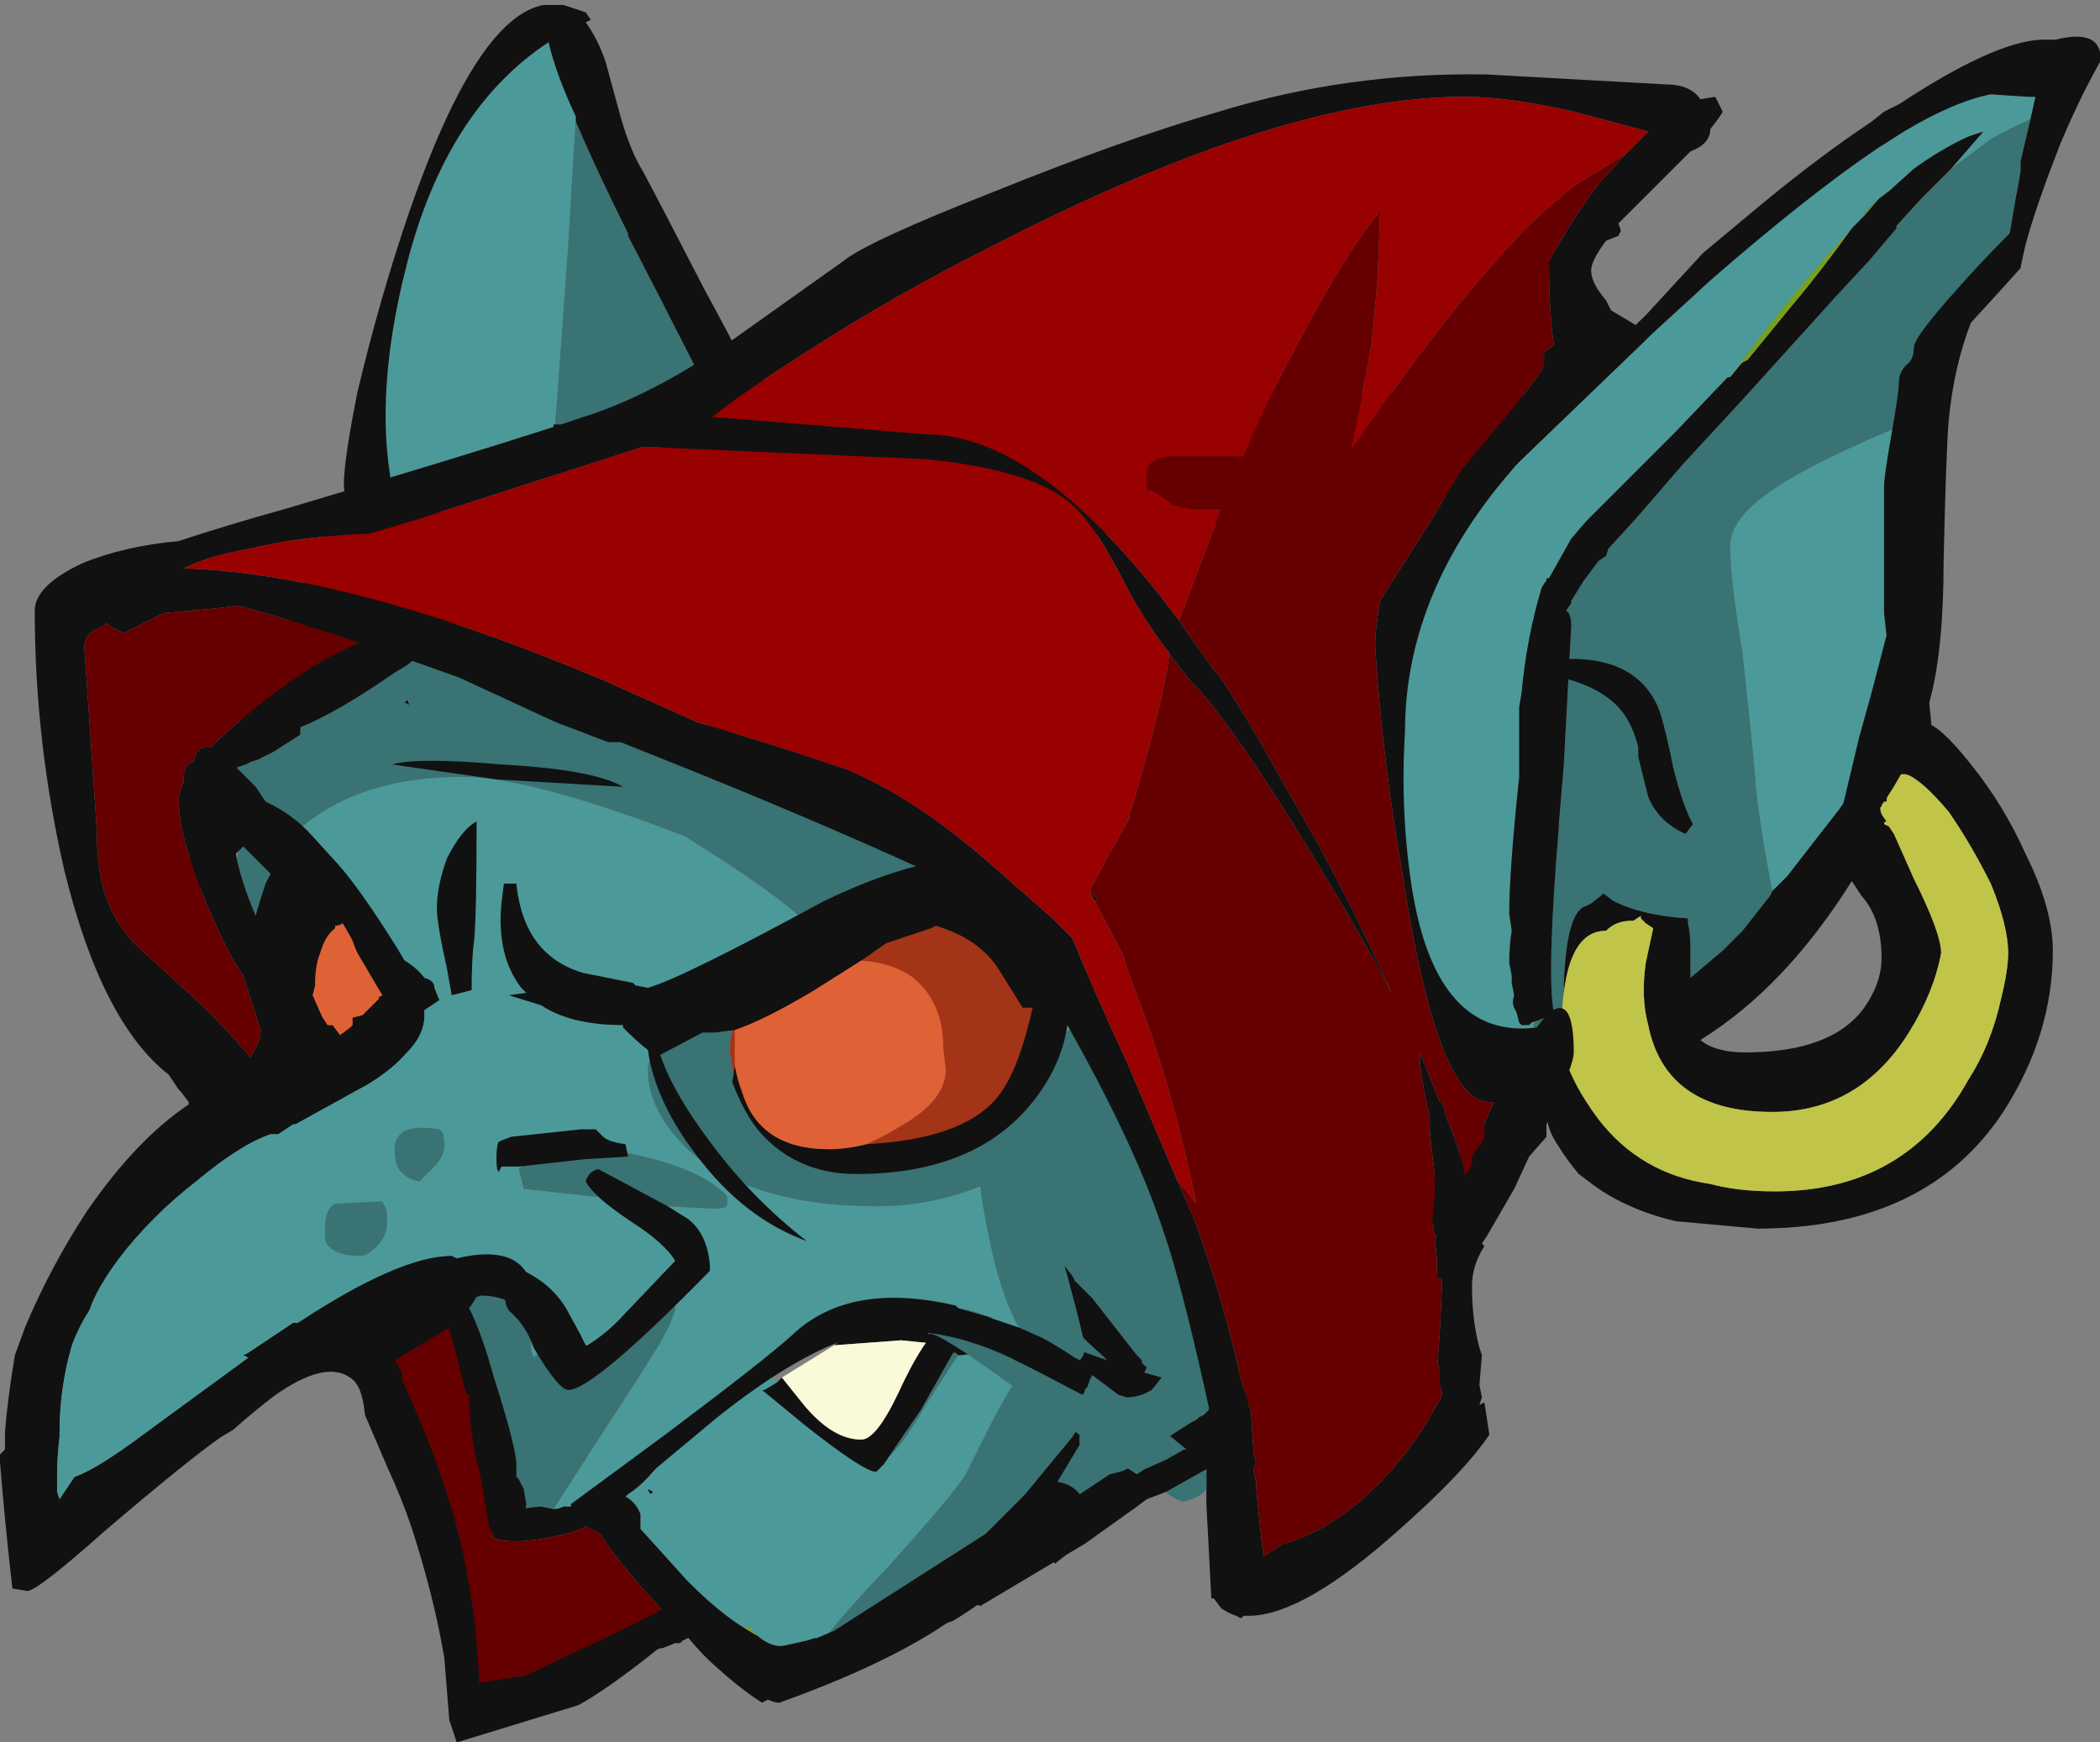 <?xml version="1.0" encoding="UTF-8" standalone="no"?>
<svg xmlns:ffdec="https://www.free-decompiler.com/flash" xmlns:xlink="http://www.w3.org/1999/xlink" ffdec:objectType="frame" height="245.7px" width="296.1px" xmlns="http://www.w3.org/2000/svg">
  <rect width="100%" height="100%" fill="#808080" stroke="none"/>
  <g transform="matrix(1.0, 0.0, 0.0, 1.0, -75.95, 73.15)">
    <use ffdec:characterId="159" height="35.1" transform="matrix(7.0, 0.0, 0.0, 7.0, 75.95, -73.15)" width="42.3" xlink:href="#shape0"/>
  </g>
  <defs>
    <g id="shape0" transform="matrix(1.0, 0.0, 0.0, 1.0, -10.85, 10.45)">
      <path d="M22.45 -8.1 L22.35 -6.5 Q22.35 -6.15 22.05 -2.15 21.95 -0.95 21.95 0.05 L18.85 -0.2 Q18.3 -2.25 19.05 -5.15 19.85 -8.25 21.9 -9.6 22.05 -8.95 22.45 -8.1 M49.2 -1.9 L49.35 3.1 48.35 5.2 47.9 5.85 46.85 7.2 46.55 7.5 Q46.25 5.95 46.2 5.15 L46.15 4.6 45.95 2.7 Q45.7 1.2 45.7 0.55 45.7 -0.1 46.9 -0.8 47.65 -1.25 49.2 -1.9 M18.35 16.05 L16.85 16.65 12.85 15.0 17.9 10.9 19.25 9.95 19.15 9.55 17.1 7.75 16.75 7.4 16.35 6.8 Q16.65 6.45 17.0 6.15 18.2 5.2 20.15 5.2 21.55 5.2 24.65 6.4 26.5 7.55 27.1 8.15 L29.45 8.25 26.55 9.2 25.8 9.85 24.2 10.45 Q23.9 10.85 23.9 11.1 23.9 11.95 24.75 12.75 26.05 13.85 28.5 13.85 30.05 13.85 31.4 13.05 L31.15 13.6 31.65 15.15 31.95 16.55 30.35 16.2 28.5 16.05 28.45 16.05 26.35 17.2 26.5 17.4 26.25 17.55 26.2 17.55 27.05 18.25 Q28.25 19.2 28.5 19.2 L28.65 19.05 28.7 18.95 Q29.05 18.65 29.5 17.85 L30.15 16.85 30.2 16.85 30.65 16.8 31.5 17.05 31.45 17.15 Q31.1 17.65 30.7 18.45 L30.3 19.25 Q30.1 19.6 28.75 21.1 27.8 22.1 27.55 22.45 L27.65 22.4 27.3 22.55 27.25 22.55 27.1 22.6 26.65 22.7 Q26.4 22.75 26.1 22.5 L25.9 22.3 25.85 22.35 Q25.35 22.05 24.7 21.4 L23.75 20.35 23.75 20.25 Q23.75 20.15 23.75 20.05 23.65 19.8 23.45 19.7 L23.5 19.65 Q23.9 19.4 24.3 18.8 L24.4 18.65 22.35 19.9 22.2 19.9 Q22.1 19.95 22.0 19.95 L22.9 18.55 Q23.75 17.25 24.15 16.6 24.45 16.05 24.45 15.9 24.45 15.65 24.35 15.6 L22.8 17.15 22.95 17.0 Q22.7 16.8 22.55 16.45 L22.25 15.9 Q21.85 15.25 21.0 15.0 L19.7 15.25 19.65 15.25 19.05 15.6 18.4 16.0 18.35 16.05 M16.3 8.9 L16.15 8.65 16.5 8.6 16.5 8.95 16.3 8.9 M20.85 1.45 L39.05 -0.25 39.0 -0.05 41.3 -1.0 43.95 -3.55 44.1 -3.7 45.3 -4.8 Q47.25 -6.5 48.65 -7.45 L49.2 -7.8 Q50.2 -8.4 50.95 -8.55 L51.7 -8.5 51.85 -8.5 51.75 -8.05 Q51.4 -7.9 50.95 -7.65 L50.15 -7.05 50.8 -7.8 Q50.65 -7.75 50.5 -7.7 49.95 -7.45 49.4 -7.05 L48.9 -6.6 48.7 -6.45 48.4 -6.1 48.3 -6.0 48.2 -5.9 Q46.9 -4.5 45.7 -2.85 L45.65 -2.85 44.6 -1.75 42.8 0.05 42.5 0.4 42.05 1.2 42.0 1.2 42.0 1.25 Q41.95 1.3 41.9 1.4 41.6 2.4 41.5 3.5 L41.45 3.8 Q41.45 4.5 41.45 5.2 41.25 7.1 41.25 7.95 L41.3 8.3 Q41.25 8.6 41.25 8.95 L41.3 9.2 41.3 9.35 41.35 9.6 Q41.3 9.75 41.35 9.85 L41.4 9.95 41.45 10.15 41.5 10.2 41.65 10.2 41.7 10.15 41.85 10.1 41.75 10.15 41.7 10.95 41.7 11.2 35.85 17.6 32.55 10.25 Q32.45 10.25 32.3 10.35 L32.4 10.45 32.15 10.25 31.85 10.25 31.95 9.45 28.75 4.55 26.45 3.55 24.4 2.65 24.0 2.4 20.85 1.45 M23.7 13.75 L24.3 13.85 25.25 13.9 Q25.5 13.9 25.5 13.8 L25.5 13.65 Q25.0 13.1 23.6 12.8 L23.4 12.75 Q22.0 12.5 21.3 13.1 L21.4 13.5 23.7 13.75 M32.5 17.4 L33.0 17.55 32.5 17.4 M24.0 19.6 L23.9 19.55 Q23.95 19.7 24.0 19.6 M18.6 13.85 L18.55 13.75 17.6 13.8 Q17.4 13.9 17.4 14.25 L17.4 14.55 Q17.55 14.85 18.1 14.85 18.25 14.85 18.45 14.65 18.65 14.45 18.65 14.15 18.65 13.9 18.6 13.85 M19.75 12.35 L19.7 12.3 Q18.8 12.15 18.8 12.7 18.8 12.9 18.85 13.05 19.0 13.3 19.3 13.35 L19.65 13.0 Q19.8 12.8 19.8 12.65 19.8 12.4 19.75 12.35 M20.8 18.15 L20.9 18.35 20.95 18.6 20.8 18.15 M22.1 16.6 L21.75 16.75 21.6 16.9 21.55 16.75 Q21.55 16.25 21.45 15.95 L22.1 16.6" fill="#4c9999" fill-rule="evenodd" stroke="none"/>
      <path d="M22.45 -8.1 L22.45 -8.0 Q22.85 -7.05 23.5 -5.75 L23.5 -5.7 Q25.05 -2.7 25.3 -2.15 L21.95 0.05 Q21.95 -0.95 22.05 -2.15 22.35 -6.15 22.35 -6.5 L22.45 -8.1 M51.25 -5.25 L49.2 -1.9 Q47.65 -1.25 46.9 -0.8 45.7 -0.1 45.7 0.55 45.7 1.2 45.95 2.7 L46.15 4.6 46.2 5.15 Q46.25 5.95 46.55 7.5 L46.5 7.6 45.95 8.3 45.7 8.55 Q45.6 8.65 45.55 8.7 L44.9 9.25 44.9 8.65 Q44.9 8.35 44.85 8.15 L44.85 8.05 Q43.95 8.0 43.35 7.7 L43.15 7.55 42.9 7.75 42.8 7.8 Q42.4 7.9 42.35 9.4 L42.35 9.55 Q42.3 9.9 42.3 10.35 L42.3 10.6 41.7 11.2 41.7 10.95 41.75 10.15 41.85 10.1 42.1 10.0 42.15 9.95 Q42.0 9.2 42.25 6.2 L42.25 6.15 42.35 4.95 42.5 2.15 Q42.5 2.0 42.45 1.9 L42.4 1.85 42.5 1.7 42.5 1.65 Q42.6 1.5 42.75 1.25 L43.05 0.85 43.2 0.75 43.25 0.6 43.8 0.0 44.75 -1.1 45.95 -2.4 47.85 -4.5 48.5 -5.2 49.05 -5.85 49.05 -5.9 49.55 -6.45 50.15 -7.05 50.95 -7.65 Q51.4 -7.9 51.75 -8.05 L51.55 -7.2 51.55 -7.0 51.5 -6.7 51.45 -6.45 51.35 -5.85 51.25 -5.4 51.25 -5.25 M16.15 8.65 L15.65 7.5 15.6 7.1 Q15.6 6.65 15.8 6.5 L15.45 5.15 15.5 5.1 15.65 5.0 15.8 4.95 15.9 4.9 16.05 4.85 16.35 4.7 16.9 4.35 16.9 4.2 Q17.65 3.9 18.8 3.1 L19.05 2.95 19.3 2.75 24.95 4.25 28.75 4.55 31.95 9.45 31.8 8.5 29.7 8.2 29.65 8.2 29.45 8.25 27.1 8.15 Q26.5 7.55 24.65 6.4 21.55 5.2 20.15 5.2 18.2 5.2 17.0 6.15 16.65 6.45 16.35 6.8 L16.75 7.4 16.8 7.65 16.5 8.6 16.15 8.65 M20.8 1.5 L20.85 1.45 24.0 2.4 20.8 1.5 M44.35 9.65 L44.35 9.65 M31.85 10.25 L32.15 10.25 32.4 10.45 32.3 10.35 Q32.45 10.25 32.55 10.25 L35.85 17.6 35.2 17.95 35.1 18.05 35.0 18.1 34.95 18.15 34.85 18.2 34.3 18.55 Q33.65 19.15 33.4 19.2 L33.2 19.25 32.6 19.65 Q32.45 19.45 32.15 19.4 L32.6 18.65 Q32.55 18.4 32.75 18.0 L33.0 17.65 32.75 18.0 32.45 18.5 Q31.95 19.1 31.5 19.65 L30.7 20.45 27.65 22.4 27.55 22.45 Q27.8 22.1 28.75 21.1 30.1 19.6 30.3 19.25 L30.7 18.45 Q31.1 17.65 31.45 17.15 L31.5 17.05 32.5 17.4 33.0 17.55 33.05 17.55 33.0 17.65 33.1 17.55 33.2 17.6 33.55 17.7 Q33.8 17.7 34.05 17.55 L34.25 17.3 33.9 17.2 33.95 17.1 33.85 17.0 33.85 16.95 33.75 16.85 32.85 15.7 32.5 15.35 32.45 15.25 31.15 13.6 31.4 13.05 Q30.05 13.85 28.5 13.85 26.05 13.85 24.75 12.75 23.9 11.95 23.9 11.1 23.9 10.85 24.2 10.45 L25.8 9.85 Q25.55 10.25 25.55 10.75 L25.6 11.05 Q25.65 11.45 25.8 11.75 L27.55 12.7 Q30.5 12.7 31.5 11.2 L31.55 11.05 31.85 10.25 M22.0 19.95 L21.75 19.9 21.7 19.9 21.3 19.95 20.95 18.65 20.9 18.35 20.8 18.15 20.65 17.5 20.55 17.1 20.15 15.8 Q20.5 15.65 20.55 15.65 21.0 15.65 21.45 15.95 21.55 16.25 21.55 16.75 L21.6 16.9 21.75 16.75 22.1 16.6 22.8 17.15 24.35 15.6 Q24.45 15.65 24.45 15.9 24.45 16.05 24.15 16.6 23.75 17.25 22.9 18.55 L22.0 19.95 M24.4 2.65 L26.45 3.55 25.7 3.8 24.4 2.65 M23.7 13.75 L21.4 13.5 21.3 13.1 Q22.0 12.5 23.4 12.75 L23.6 12.8 Q25.0 13.1 25.5 13.65 L25.5 13.8 Q25.5 13.9 25.25 13.9 L24.3 13.85 23.7 13.75 M31.95 16.55 L31.65 15.15 31.85 15.5 Q32.4 16.3 33.05 16.85 L33.15 16.95 33.0 16.9 32.45 16.7 31.95 16.55 M28.65 19.05 Q28.85 18.75 29.4 17.95 L30.05 16.8 30.1 16.8 30.15 16.85 29.5 17.85 Q29.05 18.65 28.7 18.95 L28.65 19.05 M19.05 3.65 L19.0 3.7 19.1 3.75 19.05 3.65 M19.75 12.35 Q19.8 12.4 19.8 12.65 19.8 12.8 19.65 13.0 L19.3 13.35 Q19.0 13.3 18.85 13.05 18.8 12.9 18.8 12.7 18.8 12.15 19.7 12.3 L19.75 12.35 M18.6 13.85 Q18.65 13.9 18.65 14.15 18.65 14.45 18.45 14.65 18.25 14.85 18.1 14.85 17.55 14.85 17.4 14.55 L17.4 14.25 Q17.4 13.9 17.6 13.8 L18.55 13.75 18.6 13.85" fill="#397373" fill-rule="evenodd" stroke="none"/>
      <path d="M21.95 0.05 L25.3 -2.15 Q25.05 -2.7 23.5 -5.7 L23.5 -5.75 Q22.85 -7.05 22.45 -8.0 L22.45 -8.1 Q22.05 -8.95 21.9 -9.6 19.85 -8.25 19.05 -5.15 18.3 -2.25 18.85 -0.2 L21.95 0.05 M16.75 10.05 L14.6 7.05 15.8 3.75 17.8 -0.5 Q17.7 -0.8 18.05 -2.55 18.5 -4.45 19.1 -6.2 20.45 -10.1 21.8 -10.35 L22.2 -10.35 22.65 -10.2 22.75 -10.05 22.65 -10.0 Q22.9 -9.65 23.05 -9.2 L23.35 -8.1 Q23.55 -7.4 23.8 -7.0 24.2 -6.25 25.05 -4.6 25.95 -2.95 25.95 -2.8 L42.3 -2.45 44.0 -4.1 45.15 -5.35 46.35 -6.35 Q47.5 -7.3 48.55 -8.0 L48.8 -8.2 49.1 -8.35 Q51.0 -9.6 51.95 -9.65 L52.25 -9.65 Q53.05 -9.85 53.15 -9.4 L53.15 -9.2 Q52.75 -8.5 52.35 -7.55 51.9 -6.4 51.65 -5.55 L51.25 -5.25 51.25 -5.4 51.35 -5.85 51.45 -6.45 51.5 -6.7 51.55 -7.0 51.55 -7.2 51.75 -8.05 51.85 -8.5 51.7 -8.5 50.95 -8.55 Q50.2 -8.4 49.2 -7.8 L48.65 -7.45 Q47.25 -6.5 45.3 -4.8 L44.1 -3.7 43.95 -3.55 41.3 -1.0 39.0 -0.05 39.05 -0.25 20.85 1.45 20.8 1.5 19.3 2.75 19.05 2.95 18.8 3.1 Q17.65 3.9 16.9 4.2 L16.9 4.35 16.35 4.7 16.05 4.85 15.9 4.9 15.8 4.95 15.65 5.0 15.5 5.1 15.45 5.15 15.65 7.5 16.15 8.65 16.3 8.9 16.55 9.45 16.75 10.05 M49.35 3.1 L49.7 3.6 49.75 4.1 49.75 4.15 49.9 4.25 Q50.2 4.5 50.55 4.95 51.2 5.75 51.65 6.75 52.2 7.85 52.2 8.7 52.2 10.4 51.2 11.95 49.65 14.3 46.25 14.3 L44.6 14.15 Q43.55 13.9 42.85 13.35 L42.65 13.2 Q42.4 12.9 42.25 12.65 42.0 12.3 42.0 11.95 L34.6 19.2 Q33.15 20.2 32.1 21.05 L32.0 20.9 31.4 20.95 Q31.2 21.5 30.05 22.2 29.0 22.55 27.55 23.2 26.85 23.5 26.2 23.85 25.8 23.6 25.3 23.15 24.95 22.85 24.6 22.4 L24.2 22.0 Q23.15 20.85 22.95 20.45 L22.65 20.3 22.45 20.4 Q21.3 20.7 20.85 20.55 L20.75 20.5 20.9 20.45 20.95 19.5 20.95 18.65 21.3 19.95 21.7 19.9 21.75 19.9 22.0 19.95 Q22.1 19.95 22.2 19.9 L22.35 19.9 24.4 18.65 24.3 18.8 Q23.9 19.4 23.5 19.65 L23.45 19.7 Q23.65 19.8 23.75 20.05 23.75 20.15 23.75 20.25 L23.75 20.35 24.7 21.4 Q25.35 22.05 25.85 22.35 L26.1 22.5 Q26.4 22.75 26.65 22.7 L27.1 22.6 27.25 22.55 27.3 22.55 27.65 22.4 30.7 20.45 31.5 19.65 Q31.95 19.1 32.45 18.5 L32.75 18.0 33.0 17.65 32.75 18.0 Q32.55 18.4 32.6 18.65 L32.15 19.4 Q32.45 19.45 32.6 19.65 L33.2 19.25 33.4 19.2 Q33.65 19.15 34.3 18.55 L34.85 18.2 34.95 18.15 35.0 18.1 35.1 18.05 35.2 17.95 35.85 17.6 41.7 11.2 42.3 10.6 Q42.45 11.3 43.05 12.1 43.9 13.2 45.3 13.4 45.85 13.55 46.6 13.55 49.25 13.55 50.5 11.3 50.95 10.6 51.15 9.7 51.3 9.1 51.3 8.75 51.3 8.2 50.95 7.35 50.55 6.55 50.1 5.9 49.55 5.25 49.25 5.15 48.9 5.1 48.85 5.7 L48.75 5.7 48.75 5.8 Q48.7 5.8 48.75 5.95 L48.85 6.1 Q48.8 6.1 48.8 6.15 L48.9 6.2 49.0 6.35 49.4 7.25 Q49.95 8.35 49.95 8.75 49.8 9.55 49.3 10.35 48.3 11.95 46.55 11.95 44.4 11.95 44.05 10.2 43.9 9.65 44.0 8.95 L44.15 8.25 44.0 8.15 43.9 8.05 43.9 8.0 43.75 8.1 43.7 8.1 Q43.4 8.1 43.2 8.3 42.5 8.3 42.35 9.55 L42.35 9.4 Q42.4 7.9 42.8 7.8 L42.9 7.75 43.15 7.55 43.35 7.7 Q43.95 8.0 44.85 8.05 L44.85 8.15 Q44.9 8.35 44.9 8.65 L44.9 9.25 45.55 8.7 Q45.6 8.65 45.7 8.55 L45.95 8.3 46.5 7.6 46.55 7.5 46.85 7.2 47.9 5.85 48.35 5.2 49.35 3.1 M18.35 16.9 L18.35 16.05 19.05 15.6 19.65 15.25 19.7 15.25 21.0 15.0 Q21.85 15.25 22.25 15.9 L22.55 16.45 Q22.7 16.8 22.95 17.0 L22.8 17.15 22.1 16.6 21.45 15.95 Q21.0 15.65 20.55 15.65 20.5 15.65 20.15 15.8 L20.05 15.9 18.35 16.9 M50.15 -7.05 L49.55 -6.45 49.05 -5.9 49.05 -5.85 48.5 -5.2 47.85 -4.5 45.95 -2.4 44.75 -1.1 43.8 0.0 43.25 0.6 43.2 0.75 43.05 0.85 42.75 1.25 Q42.6 1.5 42.5 1.65 L42.5 1.7 42.4 1.85 42.45 1.9 Q42.5 2.0 42.5 2.15 L42.35 4.95 42.25 6.15 42.25 6.2 Q42.0 9.2 42.15 9.95 L42.1 10.0 41.85 10.1 41.7 10.15 41.65 10.2 41.5 10.2 41.45 10.15 41.4 9.95 41.35 9.85 Q41.3 9.75 41.35 9.6 L41.3 9.35 41.3 9.2 41.25 8.95 Q41.25 8.6 41.3 8.3 L41.25 7.95 Q41.25 7.1 41.45 5.2 41.45 4.5 41.45 3.8 L41.5 3.5 Q41.6 2.4 41.9 1.4 41.95 1.3 42.0 1.25 L42.0 1.2 42.05 1.2 42.5 0.4 42.8 0.05 44.6 -1.75 45.65 -2.85 45.7 -2.85 45.9 -3.1 45.95 -3.15 46.05 -3.2 46.95 -4.3 Q47.5 -4.95 48.15 -5.85 L48.2 -5.9 48.3 -6.0 48.5 -6.25 48.7 -6.45 48.9 -6.6 49.4 -7.05 Q49.95 -7.45 50.5 -7.7 50.65 -7.75 50.8 -7.8 L50.15 -7.05 M48.15 7.3 Q46.8 9.45 45.1 10.5 45.4 10.75 46.0 10.75 47.75 10.75 48.4 9.85 48.75 9.35 48.75 8.85 48.75 8.05 48.35 7.6 L48.15 7.3 M44.35 9.65 L44.35 9.65 M26.45 3.55 L28.75 4.55 24.95 4.25 25.7 3.8 26.45 3.55 M31.65 15.15 L31.15 13.6 32.45 15.25 32.5 15.35 32.85 15.7 33.75 16.85 33.85 16.95 33.85 17.0 33.95 17.1 33.9 17.2 34.25 17.3 34.05 17.55 Q33.8 17.7 33.55 17.7 L33.2 17.6 33.1 17.55 33.05 17.55 33.0 17.55 32.5 17.4 31.5 17.05 30.65 16.8 30.2 16.85 30.15 16.85 30.1 16.8 30.05 16.8 29.4 17.95 Q28.85 18.75 28.65 19.05 L28.5 19.2 Q28.25 19.2 27.05 18.25 L26.2 17.55 26.25 17.55 26.5 17.4 26.6 17.3 27.0 17.8 Q27.6 18.55 28.2 18.55 28.5 18.55 28.95 17.6 29.25 16.95 29.5 16.6 L29.0 16.55 27.65 16.65 28.45 16.05 28.5 16.05 30.35 16.2 31.95 16.55 32.45 16.7 33.0 16.9 33.15 16.95 33.05 16.85 Q32.4 16.3 31.85 15.5 L31.65 15.15 M24.0 19.6 Q23.95 19.7 23.9 19.55 L24.0 19.6 M19.05 3.65 L19.1 3.75 19.0 3.7 19.05 3.65 M20.9 18.35 L20.95 18.65 20.95 18.6 20.9 18.35" fill="#111111" fill-rule="evenodd" stroke="none"/>
      <path d="M39.05 -0.25 L39.0 -0.05 39.05 -0.25" fill="#b0ca1e" fill-rule="evenodd" stroke="none"/>
      <path d="M48.2 -5.9 L48.15 -5.85 Q47.5 -4.95 46.95 -4.3 L46.05 -3.2 45.95 -3.15 45.9 -3.1 45.7 -2.85 Q46.9 -4.5 48.2 -5.9 M48.7 -6.45 L48.5 -6.25 48.3 -6.0 48.4 -6.1 48.7 -6.45 M26.1 22.5 L25.85 22.35 25.9 22.3 26.1 22.5 M33.1 17.55 L33.0 17.65 33.05 17.55 33.1 17.55" fill="#78a01b" fill-rule="evenodd" stroke="none"/>
      <path d="M42.3 10.6 L42.3 10.35 Q42.3 9.9 42.35 9.55 42.5 8.3 43.2 8.3 43.4 8.1 43.7 8.1 L43.75 8.1 43.9 8.0 43.9 8.05 44.0 8.15 44.15 8.25 44.0 8.95 Q43.9 9.65 44.05 10.2 44.4 11.95 46.55 11.95 48.3 11.95 49.3 10.35 49.8 9.55 49.95 8.75 49.95 8.35 49.4 7.25 L49.0 6.35 48.9 6.2 48.8 6.15 Q48.8 6.1 48.85 6.1 L48.75 5.95 Q48.7 5.8 48.75 5.8 L48.75 5.7 48.85 5.7 Q48.9 5.1 49.25 5.15 49.55 5.25 50.1 5.9 50.55 6.55 50.95 7.35 51.3 8.2 51.3 8.75 51.3 9.1 51.15 9.7 50.95 10.6 50.5 11.3 49.25 13.55 46.6 13.55 45.85 13.55 45.3 13.4 43.9 13.2 43.05 12.1 42.45 11.3 42.3 10.6" fill="#c0c448" fill-rule="evenodd" stroke="none"/>
      <path d="M27.65 16.65 L29.0 16.55 29.5 16.6 Q29.25 16.95 28.95 17.6 28.5 18.55 28.2 18.55 27.6 18.55 27.0 17.8 L26.6 17.3 27.65 16.65" fill="#faf9d8" fill-rule="evenodd" stroke="none"/>
      <path d="M24.2 22.0 L21.0 24.15 19.8 22.8 19.35 20.25 18.35 16.9 20.05 15.9 20.55 17.1 20.65 17.5 20.95 19.5 20.9 20.45 20.75 20.5 20.85 20.55 Q21.3 20.7 22.45 20.4 L22.65 20.3 22.95 20.45 Q23.15 20.85 24.2 22.0 M19.65 15.25 L19.7 15.25 19.65 15.25 M19.05 15.6 L18.35 16.05 18.4 16.0 19.05 15.6" fill="#660000" fill-rule="evenodd" stroke="none"/>
      <path d="M17.9 10.9 L17.45 10.6 16.9 7.7 17.1 7.75 19.15 9.55 19.25 9.95 17.9 10.9 M31.95 9.45 L31.85 10.25 31.55 11.05 31.5 11.2 Q30.5 12.7 27.55 12.7 L25.8 11.75 Q25.65 11.45 25.6 11.05 L25.55 10.75 Q25.55 10.25 25.8 9.85 L26.55 9.2 29.45 8.25 29.65 8.2 29.7 8.2 31.8 8.5 31.95 9.45" fill="#a33418" fill-rule="evenodd" stroke="none"/>
      <path d="M17.45 10.6 L16.75 10.05 16.55 9.45 16.5 8.95 16.5 8.6 16.8 7.65 16.9 7.7 17.45 10.6" fill="#df6237" fill-rule="evenodd" stroke="none"/>
      <path d="M16.75 16.2 L16.85 16.2 Q18.9 14.85 19.95 14.85 L20.05 14.9 Q21.3 14.6 21.55 15.4 L21.75 15.75 Q22.15 16.55 22.5 16.75 23.0 16.5 23.45 16.0 L24.45 14.95 Q24.25 14.6 23.55 14.15 22.8 13.65 22.65 13.35 22.7 13.15 22.9 13.1 L24.3 13.85 24.7 14.1 Q25.1 14.4 25.15 15.05 L25.15 15.15 Q22.8 17.55 22.3 17.55 22.1 17.55 21.6 16.7 21.45 16.25 21.1 15.95 L21.05 15.85 Q20.95 15.35 20.5 15.35 L20.5 15.45 Q20.5 15.65 20.3 15.9 20.55 16.4 20.8 17.3 21.2 18.55 21.25 19.0 L21.25 19.3 21.3 19.35 21.4 19.55 21.45 19.85 21.4 20.2 21.2 20.25 21.15 20.2 21.15 20.25 21.05 20.45 20.8 20.5 20.7 20.3 20.55 19.4 20.45 18.95 Q20.3 18.3 20.3 17.65 L20.25 17.65 19.9 16.3 18.8 16.95 18.95 17.2 18.95 17.35 Q19.55 18.65 19.9 19.8 L19.95 19.95 Q20.45 21.7 20.5 23.45 L21.45 23.3 22.5 22.8 Q23.8 22.2 24.3 21.9 L24.3 21.85 24.35 21.85 24.4 21.8 24.45 21.8 24.45 21.75 24.5 21.8 24.7 21.85 24.8 21.9 Q25.0 22.0 25.05 22.05 L25.1 22.15 Q25.05 22.4 24.6 22.6 L24.55 22.65 24.45 22.65 24.2 22.75 Q24.1 22.75 24.0 22.85 23.05 23.6 22.5 23.9 L20.05 24.65 19.9 24.2 19.8 22.95 Q19.6 21.75 19.15 20.35 18.95 19.75 18.65 19.1 L18.2 18.05 Q18.15 17.45 17.9 17.3 17.4 16.95 16.4 17.65 16.0 17.95 15.55 18.35 L15.3 18.5 Q14.65 18.95 12.95 20.4 11.6 21.6 11.4 21.6 L11.1 21.55 Q10.95 20.25 10.85 19.0 L10.85 18.85 10.95 18.75 10.95 18.4 Q11.0 17.75 11.15 16.85 L11.35 16.3 Q11.85 15.1 12.6 13.95 13.6 12.5 14.65 11.8 L14.65 11.75 14.5 11.55 14.45 11.5 14.25 11.2 Q12.9 10.15 12.15 7.1 11.55 4.5 11.55 1.85 11.55 1.35 12.5 0.9 13.35 0.55 14.45 0.45 15.35 0.15 16.6 -0.2 20.15 -1.25 22.0 -1.85 L22.0 -1.9 22.15 -1.9 22.9 -2.15 Q24.15 -2.6 25.6 -3.6 L27.85 -5.2 Q28.35 -5.6 30.9 -6.6 33.5 -7.65 35.4 -8.2 38.0 -9.0 40.8 -8.95 L44.4 -8.75 Q44.9 -8.75 45.1 -8.45 L45.4 -8.5 45.55 -8.2 Q45.5 -8.1 45.3 -7.85 45.3 -7.55 44.9 -7.4 L43.45 -5.95 43.5 -5.8 43.45 -5.7 43.2 -5.6 Q42.9 -5.2 42.9 -5.0 42.9 -4.75 43.2 -4.4 L43.3 -4.2 43.8 -3.9 43.75 -3.6 43.7 -3.5 Q43.65 -3.5 43.5 -3.45 L43.45 -3.4 Q43.3 -3.1 43.05 -3.0 42.9 -2.7 42.5 -2.3 41.65 -1.4 41.15 -0.8 39.15 1.6 39.15 4.3 39.05 5.95 39.3 7.5 39.8 10.5 41.8 10.25 L42.0 10.0 Q42.55 9.5 42.55 10.75 42.55 11.0 42.15 11.8 L42.05 12.1 42.0 12.2 42.0 12.45 41.65 12.85 41.35 13.5 40.8 14.45 40.7 14.6 40.75 14.65 Q40.5 15.05 40.5 15.45 40.5 16.15 40.65 16.7 L40.7 16.85 40.65 17.45 40.7 17.7 40.65 17.85 40.75 17.8 40.85 18.45 Q40.35 19.2 39.05 20.35 37.1 22.1 36.0 22.1 L35.9 22.1 35.85 22.15 35.75 22.1 Q35.6 22.05 35.45 21.95 L35.3 21.75 35.25 21.75 35.15 19.85 35.15 19.45 35.15 19.15 34.35 19.6 33.95 19.75 33.75 19.9 32.7 20.65 Q32.45 20.8 30.6 21.9 L30.45 21.85 Q29.2 22.9 26.55 23.85 26.05 23.85 25.15 22.45 25.15 22.3 25.2 22.25 25.4 22.3 25.85 22.85 26.25 23.35 26.4 23.35 26.75 23.35 28.75 22.2 29.8 21.6 30.45 21.3 31.0 20.65 32.1 20.15 32.3 20.05 32.55 19.95 32.75 19.8 33.1 19.6 L33.9 19.15 34.35 18.95 34.7 18.75 34.75 18.75 35.1 18.6 35.1 18.5 Q35.1 18.3 35.2 17.95 L35.2 17.9 Q34.75 15.85 34.4 14.7 L34.25 14.25 Q33.7 12.6 32.35 10.2 32.25 10.9 31.8 11.55 30.65 13.2 28.1 13.2 26.9 13.2 26.15 12.35 25.85 12.0 25.6 11.35 L25.65 11.05 25.65 11.0 Q25.7 11.3 25.8 11.55 26.15 12.7 27.55 12.7 27.9 12.7 28.3 12.6 30.2 12.5 30.9 11.7 31.35 11.2 31.65 9.85 L31.45 9.85 30.95 9.05 Q30.55 8.45 29.7 8.2 L29.6 8.25 28.7 8.55 28.2 8.9 27.25 9.5 Q26.25 10.1 25.65 10.3 L25.25 10.35 25.0 10.35 24.15 10.8 Q24.4 11.55 25.15 12.55 26.0 13.7 27.1 14.55 25.85 14.1 24.9 12.85 24.05 11.75 23.9 10.7 23.7 10.55 23.4 10.25 L23.4 10.2 Q22.35 10.2 21.75 9.8 L21.1 9.6 21.45 9.55 21.35 9.45 Q20.85 8.8 20.95 7.75 L21.0 7.35 21.25 7.35 Q21.4 8.8 22.6 9.15 L23.6 9.35 23.65 9.4 23.9 9.45 Q24.6 9.25 27.45 7.7 28.5 7.2 29.3 7.0 27.2 6.05 24.85 5.1 L23.35 4.5 23.1 4.5 22.05 4.1 20.1 3.2 18.7 2.7 18.6 2.75 Q18.35 2.85 18.3 2.9 L18.1 2.9 17.6 3.25 16.35 4.05 Q15.85 4.4 15.55 4.75 L15.55 4.95 16.0 5.4 16.2 5.7 Q16.75 5.95 17.15 6.4 L17.65 6.95 Q18.1 7.45 18.85 8.65 L19.0 8.9 Q19.25 9.05 19.4 9.25 19.6 9.3 19.6 9.45 L19.7 9.7 19.4 9.9 19.4 10.0 Q19.4 10.4 19.05 10.75 18.75 11.1 18.25 11.4 L16.8 12.2 16.75 12.2 16.45 12.4 16.3 12.4 Q15.7 12.6 14.8 13.35 13.9 14.05 13.25 14.9 12.8 15.5 12.65 15.95 12.45 16.25 12.3 16.65 12.05 17.5 12.05 18.4 L12.05 18.5 Q12.0 18.9 12.0 19.3 L12.0 19.6 12.05 19.75 12.35 19.3 Q12.8 19.15 13.8 18.4 L15.85 16.9 15.75 16.85 15.85 16.8 16.75 16.2 M29.55 16.4 L28.85 16.35 Q27.5 16.35 25.3 18.1 L23.8 19.35 Q23.0 20.0 22.7 20.1 L22.45 20.1 Q22.35 20.1 22.35 19.85 L24.25 18.45 Q26.25 16.95 26.8 16.45 27.95 15.35 30.1 15.85 L30.15 15.9 Q30.5 16.0 30.85 16.1 L30.8 16.1 31.4 16.3 31.85 16.5 Q32.2 16.7 32.5 16.9 L32.6 16.95 32.85 17.15 32.8 17.35 32.75 17.5 32.7 17.55 32.7 17.6 32.65 17.65 Q31.8 17.2 31.2 16.9 30.35 16.5 29.55 16.4 M19.95 9.6 L19.85 9.05 Q19.65 8.15 19.65 7.85 19.65 7.4 19.85 6.85 20.15 6.25 20.45 6.1 20.45 8.0 20.4 8.5 20.35 8.85 20.35 9.5 L19.95 9.6 M43.6 -7.35 L44.05 -7.8 42.55 -8.2 Q41.25 -8.5 40.35 -8.5 36.7 -8.5 30.95 -5.55 28.85 -4.5 27.0 -3.3 25.75 -2.5 25.2 -2.05 L26.45 -1.95 29.5 -1.7 Q31.8 -1.7 34.6 2.05 L34.7 2.2 35.3 3.05 35.4 3.15 Q36.0 4.05 36.6 5.15 L36.8 5.5 Q37.95 7.45 38.9 9.6 38.5 8.8 37.75 7.55 36.0 4.6 35.05 3.5 34.7 3.15 34.4 2.7 33.85 2.0 33.4 1.1 32.8 -0.05 32.3 -0.4 31.5 -1.0 29.5 -1.2 L23.8 -1.45 19.3 0.0 18.3 0.3 Q16.95 0.35 15.9 0.6 15.05 0.75 14.55 1.0 17.9 1.1 23.0 3.25 L24.9 4.1 Q26.6 4.6 27.75 5.0 L27.9 5.05 Q29.25 5.6 30.8 6.95 L32.05 8.05 32.45 8.45 Q32.9 9.55 33.55 10.95 L34.55 13.3 34.9 14.1 Q35.5 15.75 35.85 17.35 L36.05 18.0 36.1 18.8 36.15 19.0 36.1 19.15 36.15 19.4 36.15 19.5 Q36.25 20.55 36.3 20.9 L36.7 20.65 Q37.8 20.35 38.85 19.2 39.45 18.5 39.7 18.0 39.9 17.7 39.9 17.6 L39.85 17.45 39.85 17.1 39.8 17.05 39.8 17.1 39.85 16.4 39.9 15.35 39.9 15.3 39.8 15.3 Q39.8 14.85 39.75 14.5 L39.8 14.45 39.75 14.45 39.7 14.15 39.75 13.65 39.75 13.2 Q39.65 12.45 39.65 12.3 L39.65 12.05 39.6 11.85 Q39.45 11.1 39.45 10.9 L39.45 10.75 39.85 11.75 39.9 11.75 40.0 12.1 Q40.35 12.95 40.35 13.25 L40.45 13.1 40.5 13.0 40.5 12.9 Q40.5 12.8 40.75 12.5 L40.75 12.2 Q40.75 12.15 40.95 11.75 L40.85 11.75 Q39.8 11.75 39.1 7.15 38.7 4.9 38.55 2.6 38.55 2.2 38.65 1.65 L39.6 0.15 40.3 -1.0 Q41.95 -2.95 41.95 -3.1 L41.95 -3.35 42.15 -3.5 Q42.05 -4.15 42.05 -5.2 L42.35 -5.7 Q42.7 -6.3 43.1 -6.8 L43.55 -7.3 43.6 -7.35 M51.8 -6.2 L51.85 -6.2 Q51.65 -5.6 51.55 -5.05 L51.1 -4.55 50.55 -3.95 Q50.2 -3.05 50.1 -1.95 50.05 -1.35 50.0 0.85 50.0 2.55 49.75 3.55 L49.6 4.15 49.6 4.3 49.5 4.35 Q49.15 5.3 48.5 6.1 L48.65 5.4 Q48.3 6.2 47.75 6.7 L48.3 4.4 48.55 3.5 48.85 2.35 48.8 1.9 Q48.8 1.2 48.8 -0.65 48.8 -0.85 48.95 -1.7 49.1 -2.55 49.1 -2.75 49.1 -2.95 49.25 -3.1 49.4 -3.2 49.4 -3.45 49.4 -3.65 50.25 -4.6 51.0 -5.45 51.8 -6.2 M41.7 2.9 Q43.7 2.55 44.25 3.8 44.35 4.05 44.5 4.75 L44.55 5.0 Q44.75 5.8 44.95 6.15 L44.8 6.35 Q44.25 6.1 44.05 5.6 L43.85 4.8 43.85 4.6 Q43.7 4.0 43.35 3.7 42.85 3.25 41.8 3.1 41.7 3.0 41.7 2.9 M23.5 12.85 L22.65 12.9 21.3 13.05 20.95 13.05 20.9 13.15 Q20.85 13.15 20.85 12.9 20.85 12.6 20.9 12.55 21.0 12.5 21.15 12.45 L22.55 12.3 22.85 12.3 23.0 12.45 Q23.1 12.55 23.45 12.6 L23.5 12.85 M32.8 7.5 L32.95 7.65 32.9 7.7 32.8 7.5 M18.75 4.95 Q19.25 4.8 20.95 4.95 22.8 5.05 23.4 5.4 L20.85 5.25 18.75 4.95 M15.25 1.8 L14.15 1.9 13.35 2.3 Q13.1 2.2 13.05 2.15 L13.0 2.1 12.95 2.15 Q12.85 2.2 12.75 2.25 12.55 2.35 12.55 2.6 L12.8 6.25 Q12.8 7.15 13.0 7.65 13.15 8.1 13.55 8.55 L14.65 9.55 Q15.3 10.15 15.9 10.85 L15.95 10.75 Q16.1 10.5 16.1 10.3 L15.75 9.2 Q15.5 8.85 15.3 8.4 14.85 7.45 14.65 6.75 14.45 6.15 14.45 5.65 14.45 5.5 14.55 5.3 L14.55 5.25 Q14.55 5.0 14.65 4.95 14.65 4.9 14.75 4.9 14.8 4.55 15.1 4.6 15.5 4.2 16.2 3.65 17.3 2.8 18.1 2.5 16.75 2.05 15.65 1.75 L15.25 1.8 M15.6 6.75 Q15.7 7.3 16.0 8.0 16.05 7.8 16.2 7.35 L16.3 7.15 15.75 6.6 15.6 6.75 M17.15 9.6 L17.35 10.05 17.45 10.2 17.55 10.2 17.7 10.4 17.9 10.25 17.95 10.2 17.95 10.05 18.15 10.0 18.5 9.65 18.45 9.65 18.55 9.6 18.05 8.75 Q18.0 8.65 17.95 8.5 17.9 8.4 17.75 8.15 17.7 8.2 17.6 8.2 L17.6 8.25 Q17.4 8.4 17.3 8.75 17.2 9.0 17.2 9.35 L17.2 9.4 17.15 9.6" fill="#111111" fill-rule="evenodd" stroke="none"/>
      <path d="M34.6 2.05 Q31.8 -1.7 29.5 -1.7 L26.45 -1.95 25.2 -2.05 Q25.75 -2.5 27.0 -3.3 28.85 -4.5 30.95 -5.55 36.7 -8.5 40.35 -8.5 41.25 -8.5 42.55 -8.2 L44.05 -7.8 43.6 -7.35 Q43.1 -7.05 42.55 -6.7 41.8 -6.1 41.35 -5.6 39.85 -4.0 38.05 -1.35 38.5 -3.5 38.5 -3.75 L38.6 -4.85 38.65 -6.2 Q37.95 -5.35 37.0 -3.55 36.4 -2.45 35.9 -1.25 L34.4 -1.25 Q33.95 -1.2 33.95 -0.9 33.95 -0.45 34.0 -0.6 34.2 -0.5 34.45 -0.3 34.7 -0.2 34.95 -0.2 L35.45 -0.2 35.15 0.6 34.6 2.05 M34.55 13.3 L33.55 10.95 Q32.9 9.55 32.45 8.45 L32.05 8.05 30.8 6.95 Q29.25 5.6 27.9 5.05 L27.75 5.0 Q26.6 4.6 24.9 4.1 L23.0 3.25 Q17.9 1.1 14.55 1.0 15.05 0.75 15.9 0.6 16.95 0.35 18.3 0.3 L19.3 0.0 23.8 -1.45 29.5 -1.2 Q31.5 -1.0 32.3 -0.4 32.8 -0.05 33.4 1.1 33.85 2.0 34.4 2.7 34.35 3.4 33.7 5.65 L33.55 6.1 33.65 5.95 Q33.1 6.9 32.8 7.5 L32.9 7.7 33.4 8.65 33.5 8.85 33.5 8.9 33.75 9.6 Q34.45 11.4 34.95 13.8 L34.55 13.3" fill="#990000" fill-rule="evenodd" stroke="none"/>
      <path d="M34.6 2.05 L35.15 0.6 35.45 -0.2 34.95 -0.2 Q34.7 -0.2 34.45 -0.3 34.2 -0.5 34.0 -0.6 33.95 -0.45 33.95 -0.9 33.95 -1.2 34.4 -1.25 L35.9 -1.25 Q36.4 -2.45 37.0 -3.55 37.95 -5.35 38.65 -6.2 L38.6 -4.85 38.5 -3.75 Q38.5 -3.5 38.05 -1.35 39.85 -4.0 41.35 -5.6 41.8 -6.1 42.55 -6.7 43.1 -7.05 43.6 -7.35 L43.55 -7.3 43.1 -6.8 Q42.7 -6.3 42.35 -5.7 L42.05 -5.2 Q42.05 -4.15 42.15 -3.5 L41.95 -3.35 41.95 -3.1 Q41.95 -2.95 40.3 -1.0 L39.6 0.15 38.65 1.65 Q38.55 2.2 38.55 2.6 38.7 4.9 39.1 7.15 39.8 11.75 40.85 11.75 L40.95 11.75 Q40.75 12.15 40.75 12.2 L40.75 12.5 Q40.5 12.8 40.5 12.9 L40.5 13.0 40.45 13.1 40.35 13.25 Q40.35 12.95 40.0 12.1 L39.9 11.75 39.85 11.75 39.45 10.75 39.45 10.9 Q39.45 11.1 39.6 11.85 L39.65 12.05 39.65 12.3 Q39.65 12.45 39.75 13.2 L39.75 13.65 39.7 14.15 39.75 14.45 39.8 14.45 39.75 14.5 Q39.8 14.85 39.8 15.3 L39.9 15.3 39.9 15.35 39.85 16.4 39.8 17.1 39.8 17.05 39.85 17.1 39.85 17.45 39.9 17.6 Q39.9 17.7 39.7 18.0 39.45 18.5 38.85 19.2 37.8 20.35 36.7 20.65 L36.3 20.9 Q36.25 20.55 36.15 19.5 L36.15 19.4 36.1 19.15 36.15 19.0 36.1 18.8 36.05 18.0 35.85 17.35 Q35.5 15.75 34.9 14.1 L34.55 13.3 34.95 13.8 Q34.45 11.4 33.75 9.6 L33.5 8.9 33.5 8.85 33.4 8.65 32.9 7.7 32.95 7.65 32.8 7.5 Q33.1 6.9 33.65 5.95 L33.55 6.1 33.7 5.65 Q34.35 3.4 34.4 2.7 34.7 3.15 35.05 3.5 36.0 4.6 37.75 7.55 38.5 8.8 38.9 9.6 37.95 7.45 36.8 5.5 L36.6 5.15 Q36.0 4.05 35.4 3.15 L35.3 3.05 34.7 2.2 34.6 2.05 M15.25 1.8 L15.65 1.75 Q16.75 2.05 18.1 2.5 17.3 2.8 16.2 3.65 15.5 4.2 15.1 4.6 14.8 4.55 14.75 4.9 14.65 4.9 14.65 4.95 14.55 5.0 14.55 5.25 L14.55 5.3 Q14.45 5.5 14.45 5.65 14.45 6.15 14.65 6.75 14.85 7.45 15.3 8.4 15.5 8.85 15.75 9.2 L16.1 10.3 Q16.1 10.5 15.95 10.75 L15.9 10.85 Q15.3 10.15 14.65 9.55 L13.55 8.55 Q13.15 8.1 13.0 7.65 12.8 7.15 12.8 6.25 L12.55 2.6 Q12.55 2.35 12.75 2.25 12.85 2.2 12.95 2.15 L13.0 2.1 13.05 2.15 Q13.1 2.2 13.35 2.3 L14.15 1.9 15.25 1.8" fill="#660000" fill-rule="evenodd" stroke="none"/>
      <path d="M19.7 9.7 L19.95 9.6 20.35 9.5 Q20.9 9.5 20.9 10.4 20.9 10.5 20.8 10.65 20.55 11.05 19.4 12.0 17.85 13.25 16.95 13.55 L16.55 13.45 16.0 13.9 Q16.15 14.0 16.15 14.3 16.15 14.45 15.95 14.8 16.05 14.95 16.05 15.15 16.05 15.35 15.4 16.05 17.05 15.1 17.6 15.05 17.45 15.35 17.0 15.75 L17.0 15.85 Q17.0 16.0 16.75 16.2 L15.85 16.8 15.75 16.85 15.85 16.9 13.8 18.4 Q12.8 19.15 12.35 19.3 L12.05 19.75 12.0 19.6 12.0 19.3 Q12.0 18.9 12.05 18.5 L12.05 18.4 Q12.05 17.5 12.3 16.65 12.45 16.25 12.65 15.95 12.8 15.5 13.25 14.9 13.9 14.05 14.8 13.35 15.7 12.6 16.3 12.4 L16.45 12.4 16.6 12.4 16.75 12.2 16.8 12.2 18.25 11.4 Q18.75 11.1 19.05 10.75 19.4 10.4 19.4 10.0 L19.4 9.9 19.7 9.7" fill="#4c9999" fill-rule="evenodd" stroke="none"/>
      <path d="M25.65 11.0 L25.65 10.3 Q26.25 10.1 27.25 9.5 L28.2 8.9 Q28.85 8.95 29.25 9.25 29.85 9.75 29.85 10.65 L29.9 11.1 Q29.9 11.7 29.05 12.2 28.65 12.45 28.3 12.6 27.9 12.7 27.55 12.7 26.15 12.7 25.8 11.55 25.7 11.3 25.65 11.0 M17.15 9.6 L17.2 9.4 17.2 9.35 Q17.2 9.0 17.3 8.75 17.4 8.4 17.6 8.25 L17.6 8.2 Q17.7 8.2 17.75 8.15 17.9 8.4 17.95 8.5 18.0 8.65 18.05 8.75 L18.55 9.6 18.45 9.65 18.5 9.65 18.15 10.0 17.95 10.05 17.95 10.2 17.9 10.25 17.7 10.4 17.55 10.2 17.45 10.2 17.35 10.05 17.15 9.6" fill="#df6237" fill-rule="evenodd" stroke="none"/>
      <path d="M35.15 19.45 L35.15 19.55 35.1 19.6 Q35.0 19.7 34.85 19.75 L34.7 19.8 Q34.6 19.8 34.3 19.6 L34.35 19.6 35.15 19.15 35.15 19.45 M33.9 19.15 L33.75 19.25 Q33.05 18.8 31.9 17.95 29.55 16.2 29.55 16.45 L29.55 16.4 Q30.35 16.5 31.2 16.9 31.8 17.2 32.65 17.65 L32.7 17.6 32.7 17.55 32.75 17.5 32.8 17.35 32.85 17.25 Q33.8 17.95 34.75 18.75 L34.7 18.75 34.35 18.95 33.9 19.15 M30.15 15.9 Q30.5 15.95 30.8 16.1 L30.85 16.1 Q30.5 16.0 30.15 15.9 M31.4 16.3 L31.35 16.25 Q31.1 15.8 30.9 15.05 30.55 13.6 30.55 12.8 L30.55 12.7 Q31.0 12.45 31.35 12.1 L31.6 12.8 Q31.95 13.85 32.35 15.25 32.7 16.55 32.7 16.7 32.7 16.85 32.6 16.95 L32.5 16.9 Q32.2 16.7 31.85 16.5 L31.4 16.3" fill="#397373" fill-rule="evenodd" stroke="none"/>
    </g>
  </defs>
</svg>
